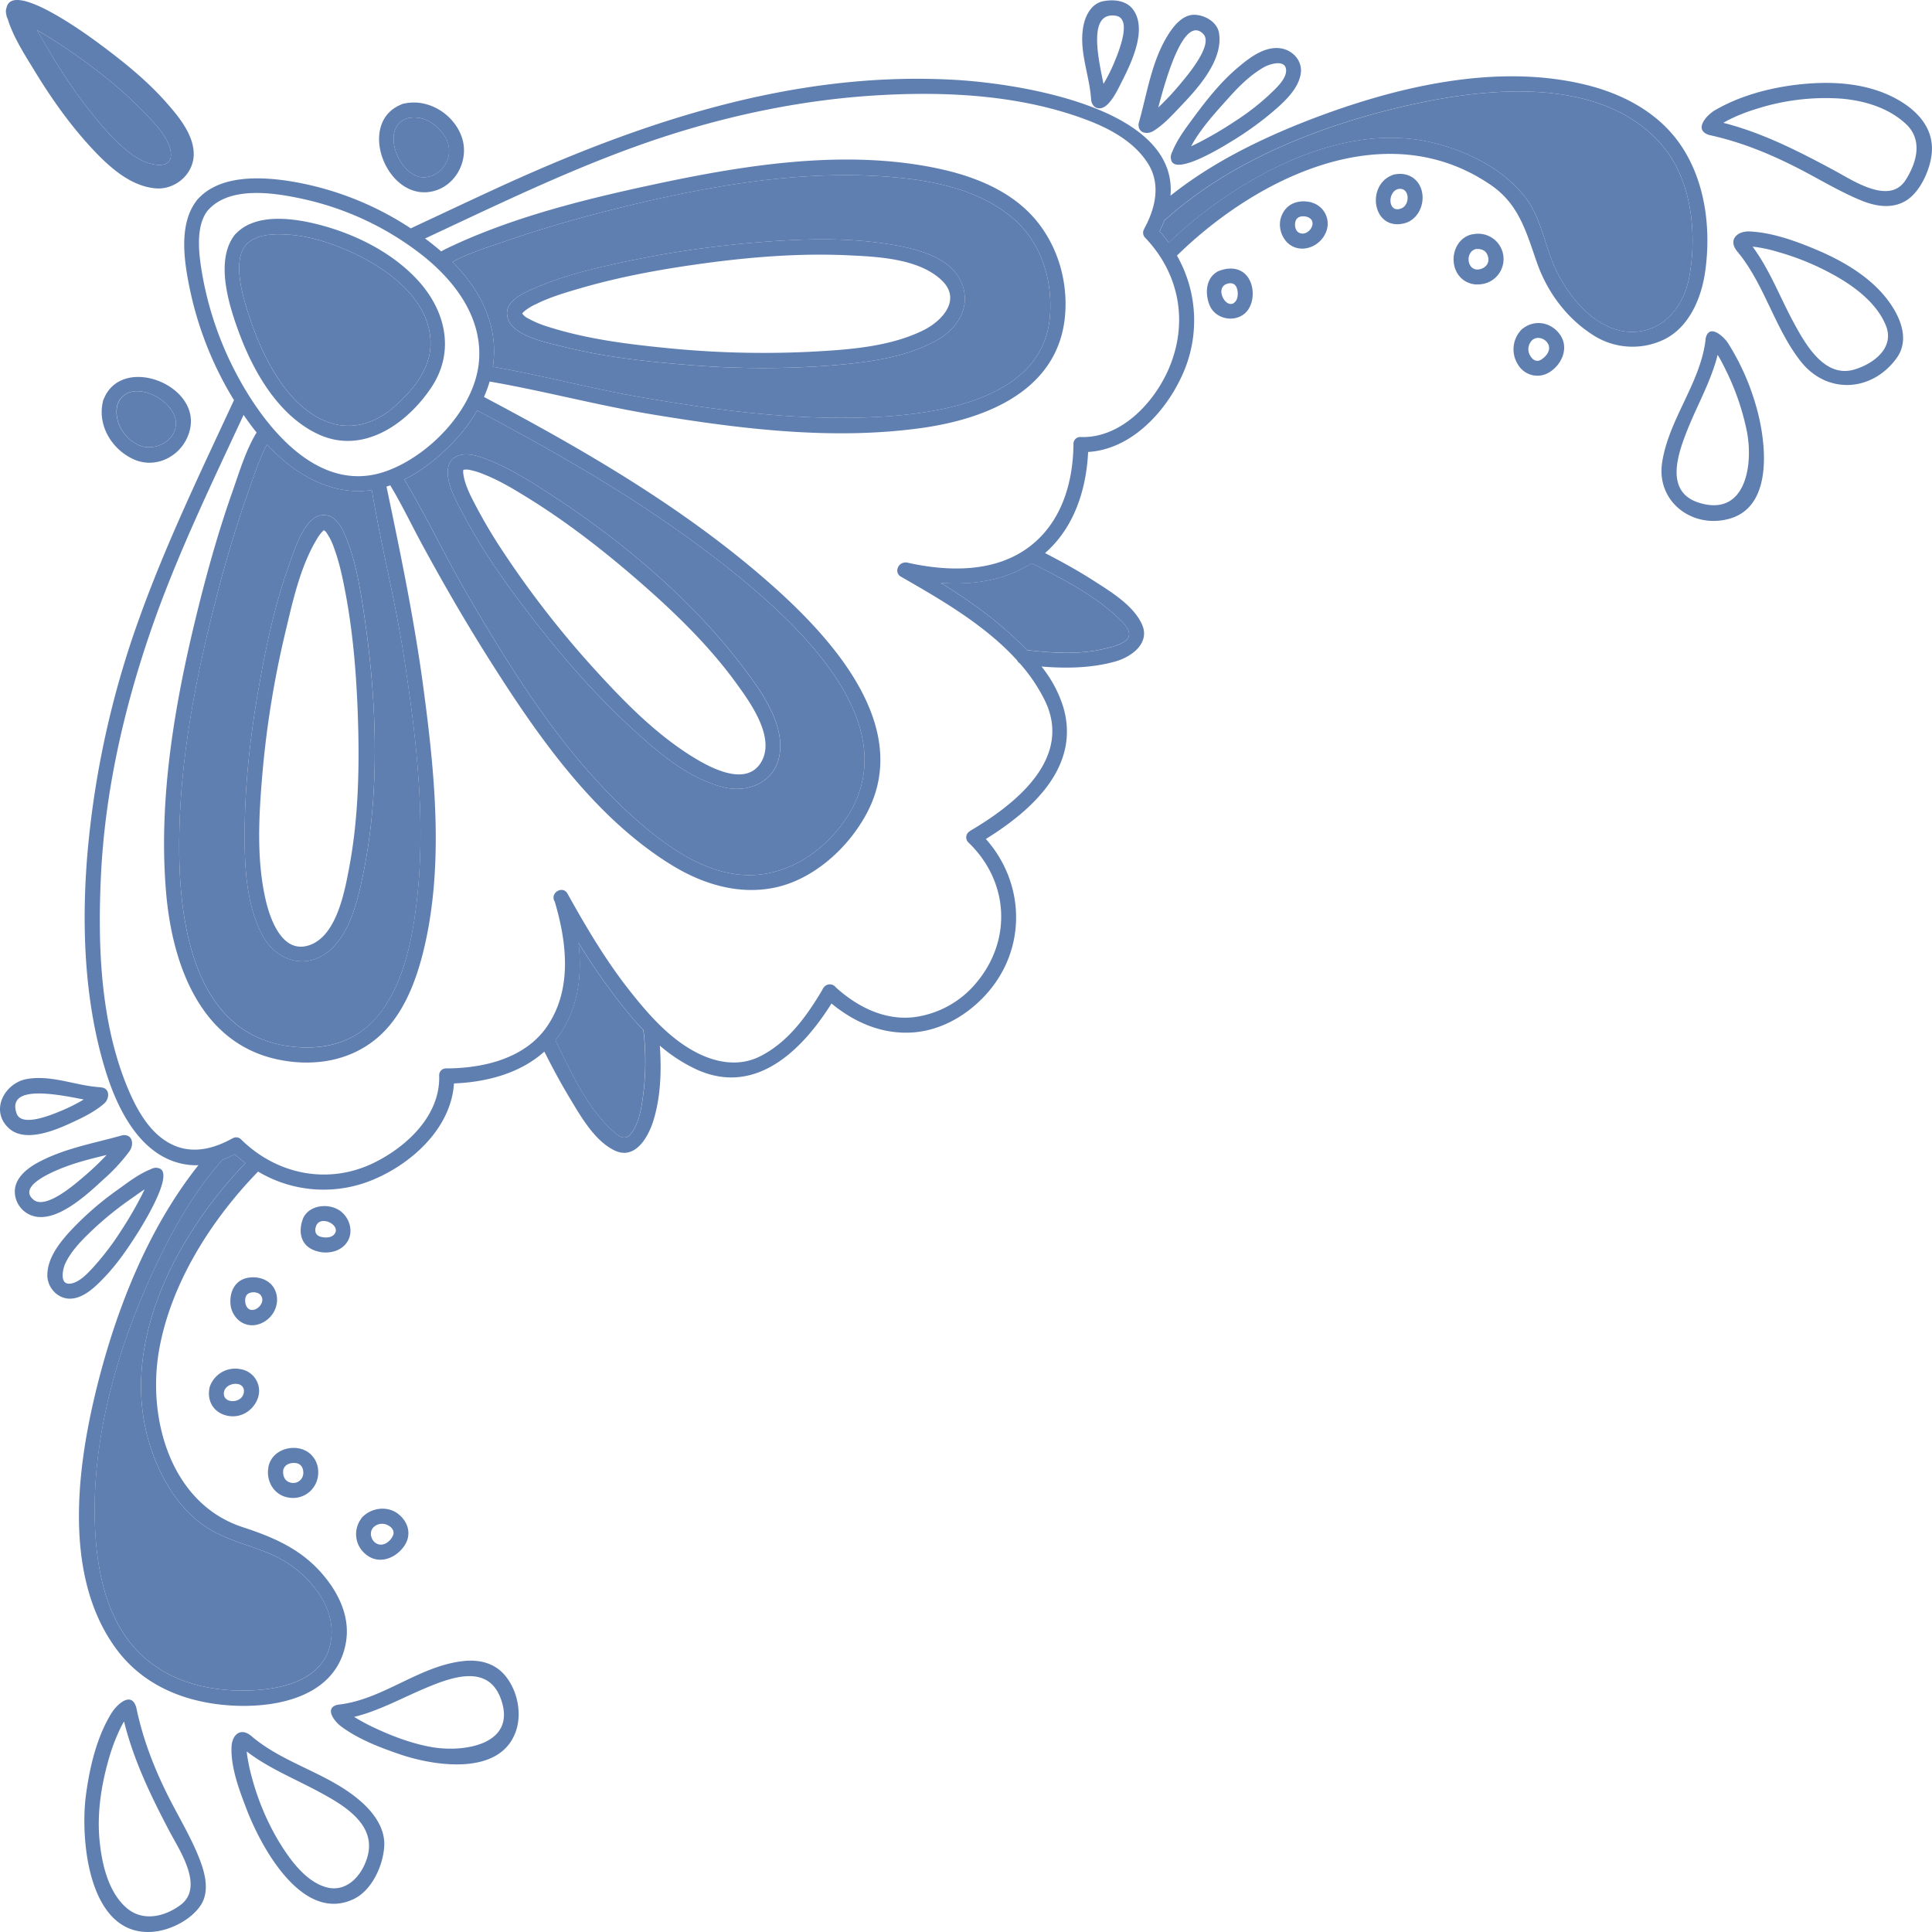 <svg id="Layer_1" data-name="Layer 1" xmlns="http://www.w3.org/2000/svg" viewBox="0 0 1000 1000"><defs><style>.cls-1{fill:#5f7fb1;}</style></defs><path class="cls-1" d="M181.6,130.38c-10.18-4.61-21.4-8.25-32.6-8.95-7.36-.47-16.61-.44-21.93,5.56-7.29,9.3-.59,29.35,2.65,38.89,6.73,19.85,20,46.37,41.56,53.11,11.39,3.55,22.77,0,31.78-7.6,9.57-8.09,19.49-19.54,19.79-32.88C223.37,155.27,200.4,138.89,181.6,130.38Z" transform="translate(0 0)"/><path class="cls-1" d="M60.84,209.46c-2.2,8.42,3.29,17.49,11,20.95C79.89,234,91.74,228.27,91,218.25,90,205.93,66.07,194.77,60.84,209.46Z" transform="translate(0 0)"/><path class="cls-1" d="M469.56,92.45c-48.86-5.72-99.4,3-146.81,14.61-20.51,5-40.87,10.76-60.82,17.67-9,3.14-19.12,6.09-27.71,10.86,8.56,8.64,15.58,18.71,19.13,30.34a53.79,53.79,0,0,1,1.75,23.91c25.32,4.39,50.27,11.19,75.62,15.58,42.49,7.37,86.33,13.12,129.51,10,32.35-2.34,80.56-11.64,83.27-52.43,1.25-18.73-4.72-37.63-19.17-50C509.28,100.08,488.8,94.7,469.56,92.45ZM485.08,176c-16.5,9.29-36.77,11.69-55.29,13.2a466.82,466.82,0,0,1-74.41-.38c-21.55-1.7-43.37-4.17-64.37-9.51-7.6-1.93-26.92-5.49-28.45-15.72,0-.07,0-.14,0-.21a5.33,5.33,0,0,1-.13-.83c-.42-7.53,10.29-11.71,15.71-14,13.06-5.55,27-9.06,40.84-12.11a541.58,541.58,0,0,1,71.74-10.88c22.58-1.89,45.69-2.79,68.16.64,12.94,2,31.88,5.77,38.31,19.09C503.21,157.78,496.23,169.72,485.08,176Z" transform="translate(0 0)"/><path class="cls-1" d="M732.87,53.66c-45.51,9.83-94.31,28.22-129.51,59.92a4.58,4.58,0,0,1-.6.44q-1.08,2.78-2.55,5.69c1.69,1.91,3.27,3.89,4.74,5.92a223.63,223.63,0,0,1,44.22-33c28.08-16,61.72-26.71,93.94-18.38,17.17,4.44,34.67,13.17,45.93,27.33,9,11.25,10.29,25.49,16.31,38.13,6.93,14.56,21.11,31.64,38.6,32.08,16.77.43,27.67-13,30.48-28.78,4.05-22.85,1.11-50.57-14.78-68.55C829.32,40.1,773,45,732.87,53.66Z" transform="translate(0 0)"/><path class="cls-1" d="M210.61,61.3c-14.56,5.17-3.5,31.75,9.68,30.43a13.76,13.76,0,0,0,10.35-20.5C226.5,64.29,218.84,59.15,210.61,61.3Z" transform="translate(0 0)"/><path class="cls-1" d="M385.75,301.27C343.49,266,295.44,238.1,247,212.46a84.51,84.51,0,0,1-11,14.9c-7.61,8.26-16.68,15.86-26.76,20.85,11.57,19,21.05,39.49,32.24,58.75,24.75,42.59,52.38,86.7,89.89,119.11,14.87,12.85,33.34,25.65,53.57,26.81,21.13,1.21,40.52-11.11,52.4-28.3C469.17,378.52,418.93,329,385.75,301.27Zm17.67,89.94c-2.49,13.65-16.1,19.29-28.52,16.36C357,403.35,341.31,390,328,377.87c-18.41-16.77-35-35.58-50.35-55.23-13.35-17.12-26.35-34.94-36.62-54.15-3.45-6.44-13.14-22-7.65-29.86a3.58,3.58,0,0,1,1-1.17,3.86,3.86,0,0,1,1.07-.75c4.54-2.79,10.43-1.23,15.18.51,9.36,3.44,18.15,8.44,26.6,13.72,40,25,79.62,57.44,108.2,95.44C394.45,358.37,406.36,375.13,403.42,391.21Z" transform="translate(0 0)"/><path class="cls-1" d="M579.36,320.36C566.52,308,549.81,299.52,534,291.51c-14,9-30.61,11.38-47.05,10.18,13,8.06,25.57,16.86,36.8,27.16,2.63,2.41,5.27,4.95,7.82,7.61,13.14,1.59,27.41,2.42,40.29-.71,3.08-.75,12.64-2.75,12.57-7.42C584.39,325.22,581.45,322.35,579.36,320.36Z" transform="translate(0 0)"/><path class="cls-1" d="M150.26,810c-12.27-8.56-26.84-10.27-39.73-17.29-15-8.17-25-23.28-31-39.05C59.11,699.82,89.83,640.85,127,602c-1.88-1.41-3.72-2.92-5.49-4.54a66.61,66.61,0,0,1-6.38,2.86c-12.74,14.29-22.78,31-31.28,48.18-22,44.42-37.9,97-34.38,147.16,1.44,20.41,6.55,42.47,20.76,57.9,15.54,16.87,38.06,22.35,60.28,21.35,15.2-.69,35.06-5,40-22.13S163.76,819.41,150.26,810Z" transform="translate(0 0)"/><path class="cls-1" d="M192.45,253.63a46.88,46.88,0,0,1-17.76-.67c-14.32-3.32-26.47-12.08-36.48-22.84-4.06,7.46-6.74,16-9.51,23.87-6.27,17.73-11.66,35.8-16.39,54-11.53,44.42-20.5,90.82-19.48,136.93.81,37.06,9.44,87,52.31,95.82,17,3.48,35.32,1,47.79-12s18-31.85,21-49.46c7.75-46.15,2.09-94.84-5.06-140.7C204.4,310.06,197.17,282.05,192.45,253.63Zm-4.76,200.19c-2.94,13.9-7.68,33.57-21.23,41.06-11.91,6.57-24.82.4-30.8-11.07-8.54-16.37-9.18-36.82-9-54.9.23-24.61,3.08-49.23,7.34-73.45,3.76-21.35,8.34-42.9,15.74-63.31,2.55-7,8-26.2,18.28-25.56a4.59,4.59,0,0,1,.77.12,2.28,2.28,0,0,1,.26,0c5.94.93,9,8.7,10.87,13.57,3.84,10.14,5.92,21,7.62,31.68C194.83,357.85,197.34,408.13,187.69,453.82Z" transform="translate(0 0)"/><path class="cls-1" d="M323.47,522.28A326.36,326.36,0,0,1,299.42,488c1.95,17.13-.17,34.53-10.73,48.8-.41.54-.84,1-1.26,1.56,7.91,16.26,16.53,35.32,30,47.25,2.56,2.27,5.82,4.94,8.73,1.63,3.66-4.17,5.09-10.23,6-15.59a135.78,135.78,0,0,0,.82-38.46C329.66,529.66,326.48,526,323.47,522.28Z" transform="translate(0 0)"/><path class="cls-1" d="M49.43,36A286.63,286.63,0,0,0,23,17.85c-1.27-.76-2.55-1.52-3.83-2.26,1.89,3.53,4,7,5.91,10.17a265.89,265.89,0,0,0,21.8,32.12C54.18,67,62.24,76.76,72.48,82.58c4,2.3,16.33,6,16-2.74-.29-7.66-7.94-15.44-12.79-20.59A213.09,213.09,0,0,0,49.43,36Z" transform="translate(0 0)"/><path class="cls-1" d="M179.91,280.3c-1.84-4.87-4.93-12.64-10.87-13.57a2.28,2.28,0,0,0-.26,0,4.59,4.59,0,0,0-.77-.12c-10.25-.64-15.73,18.55-18.28,25.56-7.4,20.41-12,42-15.74,63.31-4.26,24.22-7.11,48.84-7.34,73.45-.17,18.08.47,38.53,9,54.9,6,11.47,18.89,17.64,30.8,11.07,13.55-7.49,18.29-27.16,21.23-41.06,9.65-45.69,7.14-96-.16-141.84C185.83,301.3,183.75,290.44,179.91,280.3Zm.78,169c-2.34,12.37-6.45,34.82-20.27,39.82-14.06,5.09-20.53-13-22.9-23.3-4.91-21.27-3.51-44.27-1.66-65.82a502,502,0,0,1,12-73.41c3.84-16.18,7.84-34.31,16.77-48.58a16.65,16.65,0,0,1,2.59-3.2c.21-.19.3-.3.37-.36a3.85,3.85,0,0,1,1.57,1.51,31.1,31.1,0,0,1,3.55,7.14c2.89,7.66,4.59,15.8,6.11,23.82,4.35,23,6,46.66,6.59,70.08C186,401.08,185.19,425.57,180.69,449.29Z" transform="translate(0 0)"/><path class="cls-1" d="M277.23,250.94c-8.45-5.28-17.24-10.28-26.6-13.72-4.75-1.74-10.64-3.3-15.18-.51a3.86,3.86,0,0,0-1.07.75,3.58,3.58,0,0,0-1,1.17c-5.49,7.89,4.2,23.42,7.65,29.86,10.27,19.21,23.27,37,36.62,54.15C293,342.29,309.62,361.1,328,377.87c13.28,12.1,29,25.48,46.87,29.7,12.42,2.93,26-2.71,28.52-16.36,2.94-16.08-9-32.84-18-44.83C356.85,308.38,317.27,276,277.23,250.94ZM393.56,395.15c-8.21,12.34-27.14,1.56-35.91-3.95-19.31-12.13-35.75-29.18-51-46a501.8,501.8,0,0,1-45.45-58.43,269.15,269.15,0,0,1-14.88-24.87c-2.62-5-5.79-11-6.49-16.59a6.27,6.27,0,0,1,0-2.14,9.78,9.78,0,0,1,2.5-.08,38.22,38.22,0,0,1,8.38,2.53c7.91,3.13,15.36,7.64,22.58,12.11,20.61,12.75,39.88,27.82,58.15,43.76s36.06,33.19,50.27,53C388.82,364.27,401.87,382.66,393.56,395.15Z" transform="translate(0 0)"/><path class="cls-1" d="M458.87,126.19c-22.47-3.43-45.58-2.53-68.16-.64A541.58,541.58,0,0,0,319,136.43c-13.81,3-27.78,6.56-40.84,12.11-5.42,2.3-16.13,6.48-15.71,14a5.33,5.33,0,0,0,.13.83c0,.07,0,.14,0,.21,1.53,10.23,20.85,13.79,28.45,15.72,21,5.34,42.82,7.81,64.37,9.51a466.82,466.82,0,0,0,74.41.38c18.52-1.51,38.79-3.91,55.29-13.2,11.15-6.28,18.13-18.22,12.1-30.72C490.75,132,471.81,128.17,458.87,126.19Zm19.18,44.7c-17.9,8.89-40.06,10.21-59.62,11.23A500.81,500.81,0,0,1,343.64,180c-20-2-40.52-4.68-59.78-10.81a53.59,53.59,0,0,1-10.47-4.36,7.71,7.71,0,0,1-3.1-2.57,10.21,10.21,0,0,1,1.18-1.23,27.82,27.82,0,0,1,6.18-3.72c6.93-3.44,14.47-5.7,21.86-7.85C321.43,143,344.1,139,366.7,136c24-3.16,48.38-5,72.59-3.84,15.22.71,36.44,1.69,48.2,13C497.84,155.13,487.63,166.13,478.05,170.89Z" transform="translate(0 0)"/><path class="cls-1" d="M87.54,930.66c-7.56-14.92-13.62-30.43-17-46.86a4.24,4.24,0,0,0-.31-.91c-2.76-7.36-10-.28-12.48,3.75C50,899.12,46.4,914.83,44.47,929.19c-3,22.6,1.15,72.87,34.14,70.74,9.11-.58,20.15-6,25.29-13.8,4.52-6.84,2.41-15.85-.25-22.92C99.41,951.9,93,941.41,87.54,930.66Zm5.62,55.57c-8.31,6-19.37,8.43-27.62,1.33-9.77-8.41-13-23.6-14.09-35.85-1.21-14.14,1.12-28.47,5.06-42a99.7,99.7,0,0,1,5.87-15.33c.55-1.14,1.17-2.25,1.82-3.35,5,20.14,13.91,38.6,23.55,56.91C93.07,958,106,977,93.16,986.23Z" transform="translate(0 0)"/><path class="cls-1" d="M129.9,898.4c-5.57-4.47-9.85-.31-10.07,5.9-.39,10.87,4.19,22.7,8,32.62,7.6,19.68,28.92,58.67,55.3,46,9.4-4.54,15.16-17.28,15.75-27.27.54-9-5.08-16.91-11.42-22.62C170.64,917.8,147,913.17,129.9,898.4ZM190.46,960c-2.3,9.7-10.23,19.48-20.9,17-11.79-2.78-20.75-16.18-26.5-26a131,131,0,0,1-12.21-29.26A100.2,100.2,0,0,1,128,909q-.2-1.21-.27-2.43c11.18,8.6,24.6,14,36.94,20.64C176.73,933.69,194.37,943.5,190.46,960Z" transform="translate(0 0)"/><path class="cls-1" d="M239.81,859.77c-22.72,2.48-41.3,19.65-63.86,22.44a2,2,0,0,0-.23.06,4.52,4.52,0,0,0-.8.08c-7.32,1.55-1.84,8.57,1.33,11,8.83,6.69,20,11,30.38,14.56,17.45,6.06,52,11.74,60.32-11.61,3.28-9.19,1-20.75-5-28.4C256.49,860.84,248.36,858.84,239.81,859.77Zm-16.07,44.57c-10.33-1.77-20.41-5.58-29.88-10a110.22,110.22,0,0,1-10.55-5.67h0c12.65-3.11,24.48-9.64,36.38-14.68,13.68-5.79,32.94-13.11,39.59,5.44C267.69,903,240.24,907.15,223.74,904.34Z" transform="translate(0 0)"/><path class="cls-1" d="M820.79,43.88c-46.9-11.48-99.51,1.34-143.48,18.35C652.19,72,627.09,84.32,605.84,101.3c3.9-45.35-77.5-58.06-112.07-60-84.17-4.68-164,22.51-239.42,57.39-13.94,6.45-27.82,13-41.75,19.51l-.66-.44A159.63,159.63,0,0,0,148.25,93.5c-14.72-2.1-34.49-2.63-45.59,9.29a5.3,5.3,0,0,0-.62.63,4.34,4.34,0,0,0-.52.74c-9.32,12.53-6.08,32-3.14,46.06a180.59,180.59,0,0,0,22.73,56.9C104,244,86.28,280.69,72.46,319a479.54,479.54,0,0,0-27.4,125.2c-2.83,36.35-1.26,74.63,9.47,109.66,6.54,21.38,19.39,47,44.23,49.17a30.61,30.61,0,0,0,3.95.06C75.73,637,59,680.68,49.11,722.26,39.28,763.59,33.36,817.6,60.49,853.9c12.56,16.81,31.28,25.48,51.62,28.15,25.13,3.29,61.44-1.21,66.9-31.67,2.52-14-4.29-27.08-13.43-37.11-11-12.08-24.89-17.89-40-22.83-37-12.1-49.4-55.72-43.31-91.24,6-34.75,27-67.76,51.31-92.8a66.15,66.15,0,0,0,60.78,3.67c19.61-8.52,39.18-26.65,40.62-49.29,16.81-.65,34.19-5.18,46.77-16.48,4.15,8.24,8.51,16.37,13.27,24.27,5.68,9.42,12.81,22,23.13,26.93s17.05-6.33,19.8-14.72c4-12.29,4.52-26.34,3.58-39.57A80.67,80.67,0,0,0,361,553.76c30.23,13.47,54.2-10.12,69.38-34.35,11.64,9.58,25.42,15.71,40.81,15.06,14.9-.64,28.68-8.39,38.7-19.21,21.72-23.46,20.94-57.92.39-81,23.88-14.79,49.27-37.56,40-68.52A63.47,63.47,0,0,0,539.08,345c12.79,1.06,26,.82,38.25-2.63,8.35-2.35,18.25-9.53,13.68-19.38s-16.25-16.84-25.1-22.52c-8.07-5.18-16.48-9.79-25-14.2,15-13.07,21.38-32.74,22.3-52.34,21.85-1.29,39.55-20,48.36-39a67.91,67.91,0,0,0-2.38-62.64C651.08,91.33,718.14,58.74,772,96c14.39,10,18.09,24.48,23.57,40.08,5.33,15.18,15.48,28.81,29.09,37.41a37.63,37.63,0,0,0,36.1,2.5c13.45-6.23,19.88-21.57,21.84-35.44,3.19-22.47,0-47.54-13.29-66.36C857.83,57.92,839.7,48.51,820.79,43.88ZM104.9,143.21c-1.76-9.8-4.23-25.68,2.63-34.25,11.2-12.86,34.22-9.22,48.7-6.1A153.19,153.19,0,0,1,219.71,133c16.4,13.29,30.18,32.07,28.18,54.27-2.24,24.82-26.49,49.49-49.13,57C163.88,255.76,136.24,220,122.09,193A174.49,174.49,0,0,1,104.9,143.21Zm148.45,22.72c-3.55-11.63-10.57-21.7-19.13-30.34,8.59-4.77,18.67-7.72,27.71-10.86,19.95-6.91,40.31-12.67,60.82-17.67,47.41-11.57,97.95-20.33,146.81-14.61,19.24,2.25,39.72,7.63,54.77,20.53,14.45,12.38,20.42,31.28,19.17,50-2.71,40.79-50.92,50.09-83.27,52.43-43.18,3.12-87-2.63-129.51-10-25.35-4.39-50.3-11.19-75.62-15.58A53.79,53.79,0,0,0,253.35,165.93Zm132.4,135.34c33.18,27.68,83.42,77.25,51.58,123.31-11.88,17.19-31.27,29.51-52.4,28.3-20.23-1.16-38.7-14-53.57-26.81-37.51-32.41-65.14-76.52-89.89-119.11-11.19-19.26-20.67-39.72-32.24-58.75,10.08-5,19.15-12.59,26.76-20.85a84.51,84.51,0,0,0,11-14.9C295.44,238.1,343.49,266,385.75,301.27Zm-176.91,37.3c7.15,45.86,12.81,94.55,5.06,140.7-3,17.61-8.39,36.3-21,49.46s-30.84,15.5-47.79,12C102.27,532,93.64,482,92.83,444.93c-1-46.11,8-92.51,19.48-136.93,4.73-18.21,10.12-36.28,16.39-54,2.77-7.82,5.45-16.41,9.51-23.87,10,10.76,22.16,19.52,36.48,22.84a46.88,46.88,0,0,0,17.76.67C197.17,282.05,204.4,310.06,208.84,338.57ZM79.54,753.66c6,15.77,16,30.88,31,39.05,12.89,7,27.46,8.73,39.73,17.29,13.5,9.41,25.14,25.64,20.23,42.79s-24.76,21.44-40,22.13c-22.22,1-44.74-4.48-60.28-21.35C56,838.14,50.93,816.08,49.49,795.67,46,745.53,61.86,692.93,83.87,648.51c8.5-17.15,18.54-33.89,31.28-48.18a66.61,66.61,0,0,0,6.38-2.86c1.77,1.62,3.61,3.13,5.49,4.54C89.83,640.85,59.11,699.82,79.54,753.66Zm252.67-182c-.95,5.36-2.38,11.42-6,15.59-2.91,3.31-6.17.64-8.73-1.63-13.48-11.93-22.1-31-30-47.25.42-.52.85-1,1.26-1.56,10.56-14.27,12.68-31.67,10.73-48.8a326.36,326.36,0,0,0,24.05,34.31c3,3.71,6.19,7.38,9.56,10.88A135.78,135.78,0,0,1,332.21,571.62ZM579.36,320.36c2.09,2,5,4.86,5.08,8,.07,4.67-9.49,6.67-12.57,7.42-12.88,3.13-27.15,2.3-40.29.71-2.55-2.66-5.19-5.2-7.82-7.61-11.23-10.3-23.82-19.1-36.8-27.16,16.44,1.2,33-1.18,47.05-10.18C549.81,299.52,566.52,308,579.36,320.36ZM604.89,191c-7.69,17.77-24.92,35.94-45.53,35.2a3.52,3.52,0,0,0-3.74,3.78,1.75,1.75,0,0,0,0,.24c-.24,19.8-6.23,39.93-22.36,52.42-18,13.94-42.56,13.29-63.64,8.57a3.93,3.93,0,0,0-2.06.08c-3,.7-4.63,5.25-1.23,7.2,20.23,11.59,43.57,25,60.13,43.31a4.1,4.1,0,0,0,1.39,1.57,87.63,87.63,0,0,1,13,19.27c14.64,30.19-15.73,53.89-38.51,67.3a2.83,2.83,0,0,0-.28.2c-.13.09-.25.17-.37.27l-.1.08a3.65,3.65,0,0,0-.29,5.62c20.78,19.95,22.73,50.21,4.14,72.46a50.2,50.2,0,0,1-32.68,17.95c-15.17,1.64-29.15-5.49-40.14-15.47a3.88,3.88,0,0,0-6-.25,4.34,4.34,0,0,0-.94,1.47c-8.14,13.75-17.95,27.4-32.54,34.62-11.3,5.58-23.78,2.9-34.32-3-13.13-7.3-23.57-19.3-32.81-31-12.18-15.38-22.31-32.44-31.84-49.57-.06-.12-.13-.22-.19-.33l-.25-.45c-2.45-4.4-9.15-.46-6.7,3.95a2,2,0,0,0,.11.2c6.31,21.3,9.16,45.62-4.16,64.84C271.51,548,250,552.93,231.31,553a1.75,1.75,0,0,0-.24,0,3.54,3.54,0,0,0-3.75,3.78c.62,20.48-16.6,36.58-33.48,44.94-23.65,11.72-50.4,6.39-69-11.91a3.58,3.58,0,0,0-4.51-.57c-.11.05-.22.08-.33.14-10.11,5.58-21.37,8.17-32,2.48C76.92,586,70.23,573.31,65.65,562.07,52,528.54,50.56,489.64,52.22,453.91c2-43.66,11.83-87,26.07-128.15,13.19-38.11,30.81-74.46,47.79-111,2.1,3.09,4.34,6.14,6.74,9.1-5.52,9-8.82,20.08-12.27,29.92-7,19.8-12.75,40-17.83,60.39-11.89,47.63-20.93,98.22-16.78,147.48,3.17,37.79,18,79.3,59.45,87.06,17.26,3.23,35,.51,48.88-10.67,13.51-10.86,20.51-28.37,24.64-44.77,11.13-44.25,6.18-92.84.21-137.48-4.63-34.6-11.68-68.66-18.83-102.79-.08-.39-.16-.77-.23-1.15.64-.2,1.29-.41,1.93-.64,5.94,9.81,10.9,20.3,16.36,30.37,10.62,19.56,21.72,38.85,33.57,57.68,25.21,40.05,54.87,83.38,95.79,108.53,15.94,9.8,34.49,15.5,53.12,11.67,20.46-4.19,38.75-21,48.19-39.24,23.88-46.22-21.83-93.49-53.67-121-43.55-37.68-94.17-66.94-144.84-93.74a66,66,0,0,0,2.92-8c28.26,4.9,56.1,12.39,84.45,17.07,45.43,7.5,93.05,13.39,139,7,34.22-4.76,71.85-19.88,74.5-59.63,1.23-18.54-5-37.4-17.73-50.86-13.09-13.79-32-20.62-50.15-24.26-47.13-9.46-97.78-1.44-144.18,8.48-36.1,7.71-73.88,17-107.43,33-1.2.57-2.38,1.19-3.54,1.84-2.7-2.35-5.49-4.57-8.34-6.68,35.66-16.65,71.09-33.87,108.1-47.29,41.05-14.88,84.19-24.54,127.79-26.92,35.89-2,74.1.2,107.95,13.35,11.63,4.52,23.75,11.36,30.49,22.3,6.58,10.67,3.63,23-2,33.33-.06.13-.1.25-.15.37a3.68,3.68,0,0,0,.58,4.51C610.59,141.72,615.21,167.17,604.89,191Zm269.54-48c-2.81,15.77-13.71,29.21-30.48,28.78-17.49-.44-31.67-17.52-38.6-32.08C799.33,127,798,112.8,789,101.55c-11.26-14.16-28.76-22.89-45.93-27.33-32.22-8.33-65.86,2.42-93.94,18.38a223.63,223.63,0,0,0-44.22,33c-1.47-2-3.05-4-4.74-5.92q1.47-2.91,2.55-5.69a4.58,4.58,0,0,0,.6-.44c35.2-31.7,84-50.09,129.51-59.92C773,45,829.32,40.1,859.65,74.43,875.54,92.41,878.48,120.13,874.43,143Z" transform="translate(0 0)"/><path class="cls-1" d="M979.4,50.05c-15.62-7.72-34.07-8.19-51-6-14,1.84-28.42,5.83-40.72,13-4.19,2.42-10.91,9.75-3.75,12.56a3.89,3.89,0,0,0,.91.31c16.3,3.54,31.55,9.8,46.36,17.43,10.71,5.51,21,11.84,32.19,16.42,7.33,3,15.54,4.43,22.72.35,7.85-4.46,13.22-16.8,13.81-25.44C1000.88,65,990.68,55.63,979.4,50.05Zm6.86,43.26c-8.31,12.88-27.15.13-36.42-4.86C931.17,78.39,912.52,68.82,892,63.57c.67-.39,1.35-.76,2-1.13a87,87,0,0,1,14.48-5.87,117.81,117.81,0,0,1,41.07-5.71c13,.47,27.16,4.2,36.9,13.25C995.42,72.41,992.12,84.22,986.26,93.31Z" transform="translate(0 0)"/><path class="cls-1" d="M939.09,128.8c-10.51-4.36-21.8-8.36-33.24-9-6.44-.37-11.54,4.1-6.84,10.12,14.22,16.88,19.38,39.76,33.07,57.16,13.4,17,36.61,16,49.53-1.61,7.5-10.2,1.31-22.92-5.48-31.41C966.81,142.38,952.6,134.41,939.09,128.8Zm20.63,62.49c-15.53,4.56-25.51-13.54-31.57-24.8-6.94-12.89-12.24-27-21-38.81l.94.09a71.56,71.56,0,0,1,12.33,2.68,134,134,0,0,1,28.89,11.94c10.57,5.85,22.22,14.56,26.85,26.19S969.51,188.42,959.72,191.29Z" transform="translate(0 0)"/><path class="cls-1" d="M894.37,177.53c-2.2-3.39-9.81-10.35-11.53-2.32a4.41,4.41,0,0,0-.09.86c0,.07,0,.12,0,.18-2.84,22.38-19.08,40.89-22.45,63.26-3,20,15.39,34.17,34.52,29.08,24.11-6.43,19.08-41.8,13.91-59.16A124.85,124.85,0,0,0,894.37,177.53Zm-4.08-.11s0-.08,0-.12,0,.09-.05.15A0,0,0,0,0,890.29,177.42Zm-10.82,82.82c-18.12-5.63-11-25.41-5.87-38.25,5.09-12.67,12.14-25,15.45-38.32,1.77,2.88,3.29,5.92,4.77,9A129.71,129.71,0,0,1,904,222.4C907.81,240.34,903.66,267.74,879.47,260.24Z" transform="translate(0 0)"/><path class="cls-1" d="M53.78,206.37a5.78,5.78,0,0,0-.64,2.06c-2.6,12.19,5,24.36,16.08,29.32,12.46,5.59,26.6-2.78,29.24-16.09C103,198.79,63.19,183.6,53.78,206.37Zm18,24c-7.7-3.46-13.19-12.53-11-20.95C66.07,194.77,90,205.93,91,218.25,91.74,228.27,79.89,234,71.83,230.41Z" transform="translate(0 0)"/><path class="cls-1" d="M209.6,53.53a4.36,4.36,0,0,0-1.06.22,4.2,4.2,0,0,0-1,.41c-22.37,9.22-8.38,47.51,13.92,45.28,13.64-1.37,21.94-16.14,17.5-28.63C234.78,59,221.79,51,209.6,53.53Zm10.69,38.2c-13.18,1.32-24.24-25.26-9.68-30.43,8.23-2.15,15.89,3,20,9.93A13.76,13.76,0,0,1,220.29,91.73Z" transform="translate(0 0)"/><path class="cls-1" d="M188.31,784.55a4.38,4.38,0,0,0-.68.63,4.44,4.44,0,0,0-.58.75,13.42,13.42,0,0,0,2,18.35C195.6,810,204.25,807,209,800.54c4.29-5.89,2.5-12.8-3-17C200.73,779.48,193.1,780.29,188.31,784.55Zm15,10.46c-1.56,3.2-5.32,5.79-8.63,3.8-2.7-1.62-3.66-5.67-1.56-8.1a6.37,6.37,0,0,1,7.67-1.23C203.1,790.64,204.42,792.71,203.31,795Z" transform="translate(0 0)"/><path class="cls-1" d="M154.39,749.63c-6.7-1.11-14,2.45-15.44,9.58a5,5,0,0,0-.07.75c0,.1,0,.19-.07.29-.89,7.1,3.44,13.81,10.65,14.9a13,13,0,0,0,15-10.41C165.85,757.57,161.66,750.83,154.39,749.63ZM151,767.52c-3.57-.55-4.64-3.32-4.43-6.51.67-2.73,2.93-3.8,5.67-3.79,3.45,0,4.95,2.48,4.73,5.67A5.19,5.19,0,0,1,151,767.52Z" transform="translate(0 0)"/><path class="cls-1" d="M124.64,708.7A13.92,13.92,0,0,0,108.88,717a4.17,4.17,0,0,0-.34.92,4.09,4.09,0,0,0-.18.94c-1.14,6.44,2.26,12.13,8.78,13.79,7,1.78,13.67-2.13,16.23-8.69A11.39,11.39,0,0,0,124.64,708.7Zm1.46,12.53c-1.34,5.64-11.67,5.38-10.07-1.19C117.66,714.91,127.63,714.72,126.1,721.23Z" transform="translate(0 0)"/><path class="cls-1" d="M127.75,661.5c-7.13,1.62-9.46,8.88-8.17,15.37a4.94,4.94,0,0,0,.27.87c2.11,6.38,8.38,9.92,14.91,7.38,6.73-2.62,10.59-10.36,7.66-17.22C140,662.24,133.32,660.23,127.75,661.5Zm-.68,13.29c-.49-2.43-.06-4.8,2.27-5.61,1.8-.63,4.52-.31,5.7,1.34C138.46,675.32,129,682.17,127.07,674.79Z" transform="translate(0 0)"/><path class="cls-1" d="M175.12,626.13c-5.43-3.15-13.88-2.4-17.49,3.11a4.13,4.13,0,0,0-.54.9,4.57,4.57,0,0,0-.34.85c-2.29,6.14-1.36,13,5.28,15.92,5.36,2.38,12.57,1.81,16.68-2.75C183.75,638.55,181.2,629.67,175.12,626.13ZM172.91,639c-1.56,1.74-4.7,1.77-6.95,1.13-2.87-.81-3.35-3.24-2.17-6C166.49,628.83,177,634.48,172.91,639Z" transform="translate(0 0)"/><path class="cls-1" d="M788.39,169.92a4.46,4.46,0,0,0-.76.59,4.78,4.78,0,0,0-.62.67,14.62,14.62,0,0,0-1.37,17.42,11.67,11.67,0,0,0,16.62,3.89c6.5-4.22,10-13,4.92-19.67C802.56,166.71,794.4,165.36,788.39,169.92Zm9.43,16.15c-2.33,1.51-4.37.4-5.74-1.86a6.52,6.52,0,0,1,1-8.17c2.3-2,5.92-1.18,7.7,1.18C803.31,180.51,800.82,184.12,797.82,186.07Z" transform="translate(0 0)"/><path class="cls-1" d="M763.18,121.12l-.34.08a5.51,5.51,0,0,0-.69.06c-6.62,1.28-10.37,8-9.7,14.5.75,7.34,6.72,12.31,14,11.37a13.11,13.11,0,1,0-3.32-26Zm3,18.18c-6.87,1.83-8.25-8.92-2.24-10.41,3-.19,5.41.72,6.27,4S769.05,138.54,766.19,139.3Z" transform="translate(0 0)"/><path class="cls-1" d="M722.34,90.2a3.7,3.7,0,0,0-.94.18,3.91,3.91,0,0,0-.91.34c-13.51,5.37-10,28.7,6.13,24.93,7-1.64,10.72-9.22,9.47-16C734.8,92.78,728.91,89.06,722.34,90.2Zm2.9,17.69c-6.78,2.64-7.28-8.21-1.77-10C729.65,96.43,730.21,106,725.24,107.89Z" transform="translate(0 0)"/><path class="cls-1" d="M679.13,104.89a3.7,3.7,0,0,0-.87-.28c-6.65-1.39-12.79.94-15.14,7.7-1.9,5.48.59,12.38,5.7,15.09,6.33,3.37,14.3-.26,17.18-6.52A11.36,11.36,0,0,0,679.13,104.89Zm-6.83,15.52c-1.89-1-2.25-3.72-1.83-5.55.62-2.7,3.13-3.25,5.73-2.71C683.09,114,677.32,123.08,672.3,120.41Z" transform="translate(0 0)"/><path class="cls-1" d="M631.29,140.11a5.4,5.4,0,0,0-.86.33,4.19,4.19,0,0,0-.88.53c-5.57,3.6-5.81,11.46-3.42,17.12,2.87,6.8,12.09,8.92,17.75,4.49,4.61-3.6,5.51-10.92,3.55-16.16C644.71,139.15,637.86,137.66,631.29,140.11Zm8.13,16c-4.1,4.86-10.69-6-5.07-8.92,2.55-1.09,4.82-.76,5.77,1.77C641,151.22,640.87,154.41,639.42,156.12Z" transform="translate(0 0)"/><path class="cls-1" d="M163.66,115.92c-12.53-3.09-31.25-5.52-41.37,4.84a4.24,4.24,0,0,0-.71.7c-10.69,13.63-2.78,37.6,2.54,51.79,7.57,20.16,20.59,42.32,40.83,51.61,22.84,10.47,45.44-5.23,58.15-24.08,13-19.25,7.27-41.16-8-56.95C201.55,129.73,182.41,120.54,163.66,115.92Zm39.4,95.47c-9,7.62-20.39,11.15-31.78,7.6-21.59-6.74-34.83-33.26-41.56-53.11-3.24-9.54-9.94-29.59-2.65-38.89,5.32-6,14.57-6,21.93-5.56,11.2.7,22.42,4.34,32.6,8.95,18.8,8.51,41.77,24.89,41.25,48.13C222.55,191.85,212.63,203.3,203.06,211.39Z" transform="translate(0 0)"/><path class="cls-1" d="M81.74,604.57a3.54,3.54,0,0,0-2.22.06,3.84,3.84,0,0,0-1.46.55c-6.09,2.38-11.71,6.72-16.92,10.47a159.4,159.4,0,0,0-25.63,22.48c-5.35,6-10.92,13.4-11,21.77-.1,6.56,5.36,12.43,11.86,12.29,6.87-.14,13-6.16,17.41-10.77,7.07-7.33,12.93-16,18.31-24.61C73.74,634.08,91.3,606.05,81.74,604.57ZM73.6,618.19A190.46,190.46,0,0,1,63,636.51,141.75,141.75,0,0,1,49.12,655c-3.12,3.44-7.83,8.86-12.8,9.41-5.68.64-3.83-7.67-2.52-10.45,3.31-7,9.31-12.83,14.87-18.07a174.52,174.52,0,0,1,19.88-15.91c2-1.39,4.13-3,6.34-4.38C74.47,616.43,74,617.31,73.6,618.19Z" transform="translate(0 0)"/><path class="cls-1" d="M50.85,22.23C46.93,19.34,6.64-10.54,3.4,3.94a5.52,5.52,0,0,0-.15,3.4,5.66,5.66,0,0,0,.68,2.28c2.91,9.58,8.85,18.65,13.93,27,9,14.81,19.15,29.09,31.06,41.63,8.39,8.82,19,18.14,31.57,19.24,9.85.86,19.26-6.87,19.76-16.84.51-10.52-7.88-20.48-14.34-27.78C75.64,41.28,63.25,31.4,50.85,22.23ZM72.48,82.58C62.24,76.76,54.18,67,46.89,57.88a265.89,265.89,0,0,1-21.8-32.12c-1.88-3.22-4-6.64-5.91-10.17,1.28.74,2.56,1.5,3.83,2.26A286.63,286.63,0,0,1,49.43,36,213.09,213.09,0,0,1,75.68,59.25c4.85,5.15,12.5,12.93,12.79,20.59C88.81,88.6,76.52,84.88,72.48,82.58Z" transform="translate(0 0)"/><path class="cls-1" d="M64.82,587.57a3.8,3.8,0,0,0-1.72.11c-14.73,4.16-29.88,6.69-43.53,14.08-5.28,2.85-11.36,7.56-11.87,14.1a13.19,13.19,0,0,0,8.68,13.27C29.07,633.8,45.85,617.51,54.06,610a92.46,92.46,0,0,0,13-14.19C69.32,592.54,68.69,587.89,64.82,587.57ZM43.25,609.12c-4.31,3.67-19.54,17.12-25.91,11.85C7.91,613.15,31.9,604.59,36,603.14c6.3-2.21,12.75-3.76,19.19-5.34A140.86,140.86,0,0,1,43.25,609.12Z" transform="translate(0 0)"/><path class="cls-1" d="M52.66,562.87h-.25a4.82,4.82,0,0,0-.79-.13C39,561.9,27,556.34,14.08,558.46,2.63,560.34-5.46,574.59,4.5,583.9c9.09,8.47,26.7,0,35.73-4.28,4.83-2.3,9.79-5,13.82-8.55C56.65,568.76,57,563.46,52.66,562.87Zm-9.72,6.47a91.52,91.52,0,0,1-12,5.92c-4.35,1.78-19.83,8.28-22.34,1.07-5.21-15,20.26-10.1,34.73-7.23Z" transform="translate(0 0)"/><path class="cls-1" d="M663.2,25.07c-8.42-1.45-16.42,4.78-22.45,9.86-8.68,7.3-15.93,16.4-22.66,25.51C614,66,609.3,72.07,606.75,78.64a3.88,3.88,0,0,0-.56,1.48,3.59,3.59,0,0,0-.08,2.21c1.31,9.6,28.14-7.22,30.84-8.87a165.52,165.52,0,0,0,23.8-17.32c5.32-4.71,11.72-11.06,12.58-18.54C674,31.34,669.14,26.1,663.2,25.07Zm-6,23.77a125.79,125.79,0,0,1-18.09,14,193.49,193.49,0,0,1-18.43,10.86c-1.37.71-2.76,1.38-4.16,2,5-9.32,13.29-18.21,19.74-25.4,5.29-5.91,11.11-11.61,18-15.54,2.68-1.53,11-4.28,11.42,1.37C666,40.91,660.14,46,657.17,48.84Z" transform="translate(0 0)"/><path class="cls-1" d="M618.57,7.66c-6.45-.3-11.25,5.94-14.25,10.83C596,32,593.74,48.42,589.47,63.47a4,4,0,0,0-.12,1.75c.32,3.63,4.45,4.53,7.65,2.57,5.15-3.14,9.56-8,13.68-12.34,9-9.42,22.4-23.87,20.33-38.11C630.17,11.51,623.9,7.91,618.57,7.66Zm-7.75,35.91a141.27,141.27,0,0,1-11,11.79l-.3.27C604,38.54,613.08,7.94,622.74,17.5,628.41,23.11,613.94,39.8,610.82,43.57Z" transform="translate(0 0)"/><path class="cls-1" d="M571,.63c-5.74,1.13-8.9,6.78-10.06,12-2.91,13.26,3.06,26.05,3.84,39.09a4.28,4.28,0,0,0,.3,1.3c1.13,3.41,4.69,4.06,7.62,1.51,3.7-3.2,6.15-8.78,8.31-13,4.79-9.46,12.78-26.31,5.6-36.41C583.15.21,576.47-.44,571,.63Zm6.82,29A90.86,90.86,0,0,1,572,42c-.27.48-.55.95-.83,1.43-2.91-14.11-8-37.51,6.38-35.27C585.8,9.47,579.47,25.3,577.84,29.66Z" transform="translate(0 0)"/></svg>